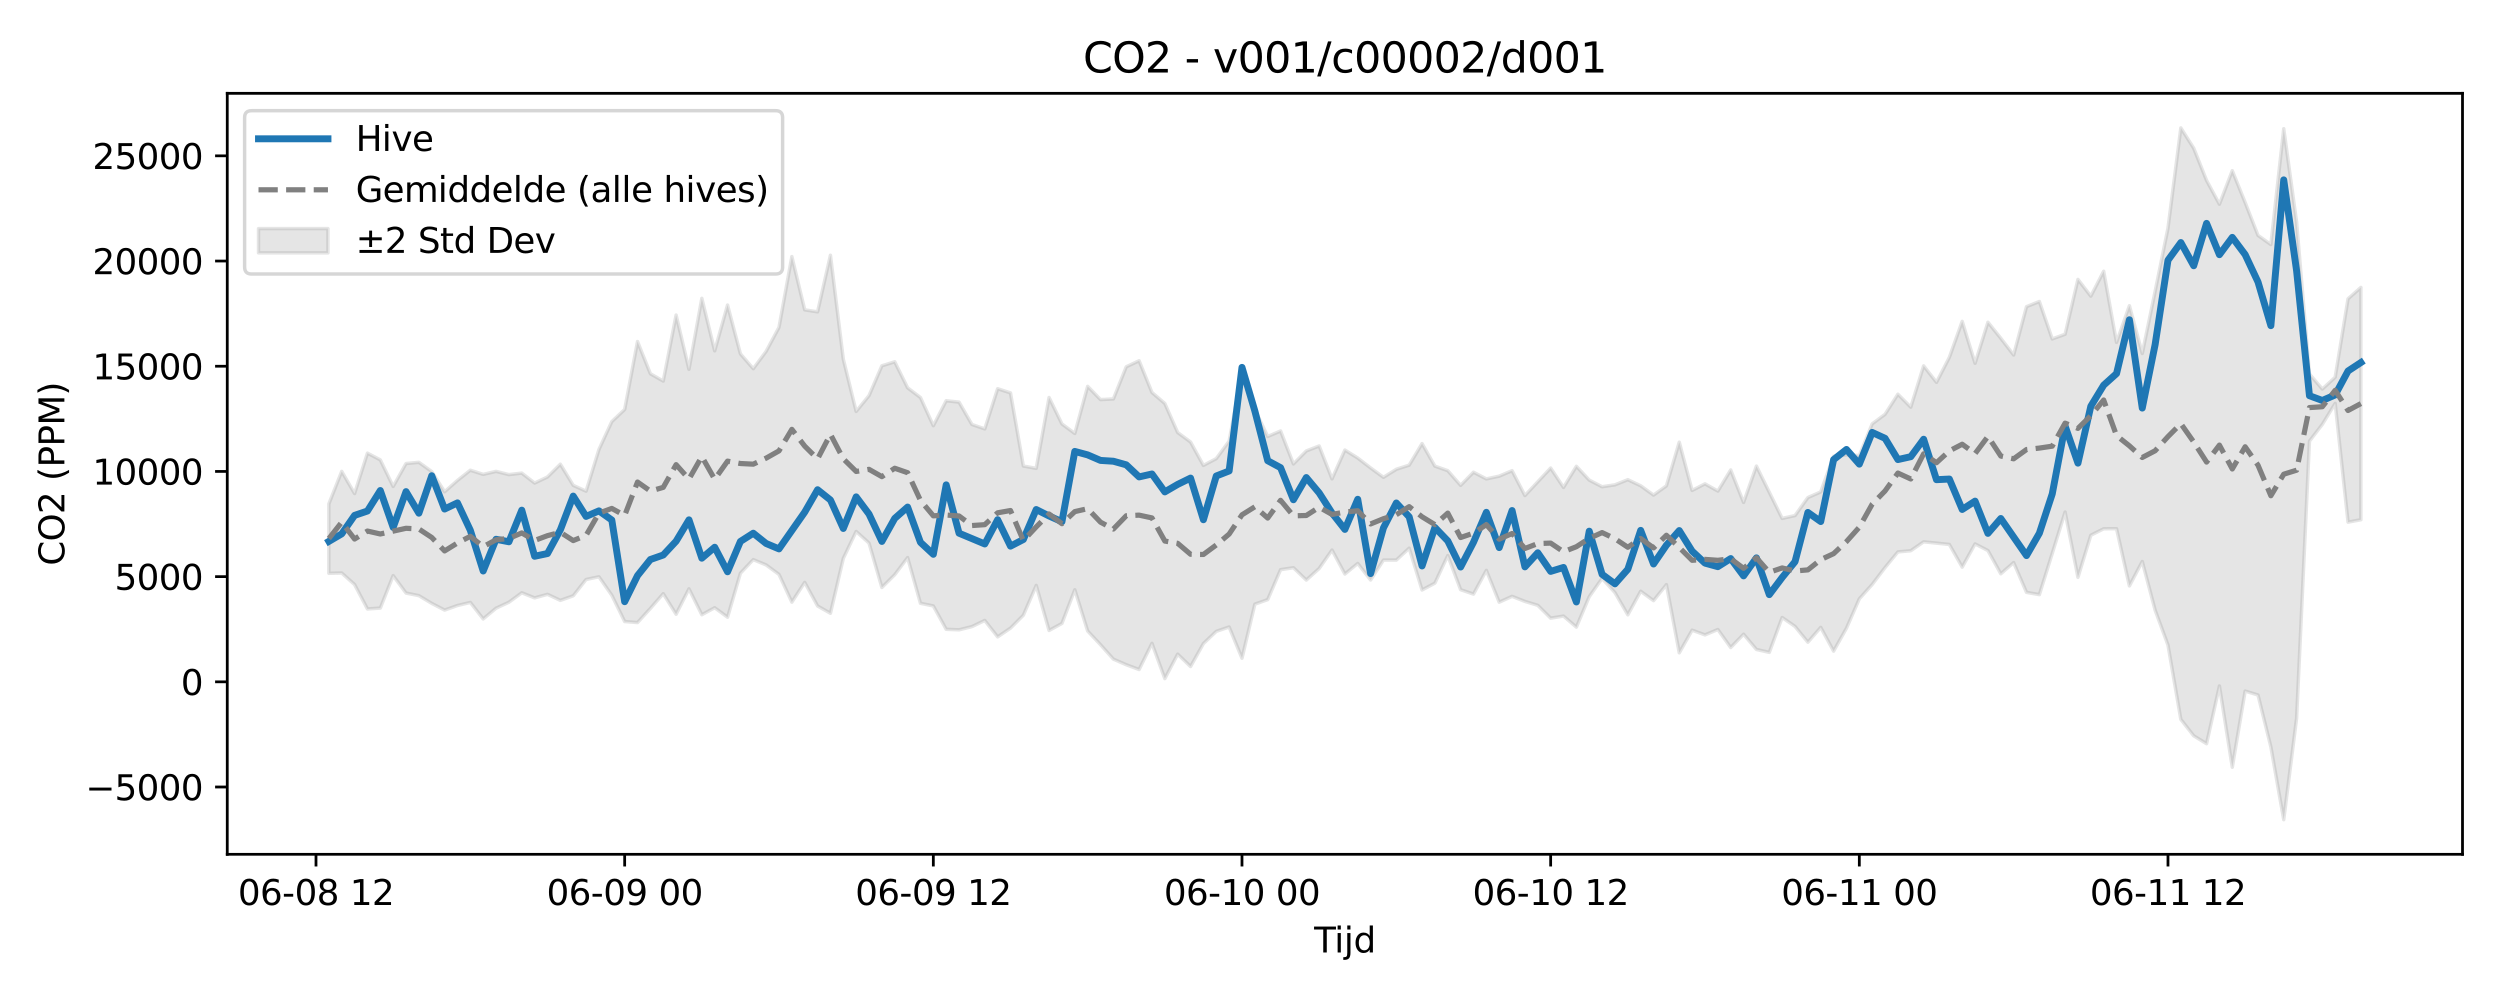 <?xml version="1.0" encoding="utf-8" standalone="no"?>
<!DOCTYPE svg PUBLIC "-//W3C//DTD SVG 1.1//EN"
  "http://www.w3.org/Graphics/SVG/1.1/DTD/svg11.dtd">
<svg xmlns:xlink="http://www.w3.org/1999/xlink" width="720pt" height="288pt" viewBox="0 0 720 288" xmlns="http://www.w3.org/2000/svg" version="1.1">
 <defs>
  <style type="text/css">*{stroke-linejoin: round; stroke-linecap: butt}</style>
 </defs>
 <g id="figure_1">
  <g id="patch_1">
   <path d="M 0 288 
L 720 288 
L 720 0 
L 0 0 
z
" style="fill: #ffffff"/>
  </g>
  <g id="axes_1">
   <g id="patch_2">
    <path d="M 65.45 246.04 
L 709.2 246.04 
L 709.2 26.88 
L 65.45 26.88 
z
" style="fill: #ffffff"/>
   </g>
   <g id="FillBetweenPolyCollection_1">
    <defs>
     <path id="me935255ede" d="M 94.711 -142.892 
L 94.711 -122.888 
L 98.415 -122.974 
L 102.119 -119.655 
L 105.823 -112.621 
L 109.527 -112.869 
L 113.231 -122.221 
L 116.935 -117.198 
L 120.639 -116.45 
L 124.343 -114.221 
L 128.047 -112.298 
L 131.751 -113.607 
L 135.455 -114.495 
L 139.159 -109.742 
L 142.863 -112.836 
L 146.567 -114.556 
L 150.271 -117.28 
L 153.975 -115.806 
L 157.679 -116.831 
L 161.383 -115.09 
L 165.087 -116.406 
L 168.791 -121.104 
L 172.495 -121.879 
L 176.199 -116.568 
L 179.903 -108.994 
L 183.607 -108.7 
L 187.311 -112.774 
L 191.015 -117.022 
L 194.719 -111.094 
L 198.423 -118.417 
L 202.126 -110.954 
L 205.83 -112.976 
L 209.534 -110.239 
L 213.238 -122.91 
L 216.942 -126.828 
L 220.646 -125.298 
L 224.35 -122.568 
L 228.054 -114.579 
L 231.758 -120.276 
L 235.462 -113.474 
L 239.166 -111.375 
L 242.87 -127.166 
L 246.574 -134.935 
L 250.278 -131.588 
L 253.982 -118.807 
L 257.686 -122.484 
L 261.39 -127.411 
L 265.094 -114.248 
L 268.798 -113.487 
L 272.502 -106.757 
L 276.206 -106.609 
L 279.91 -107.535 
L 283.614 -109.312 
L 287.318 -104.577 
L 291.022 -107.096 
L 294.726 -110.816 
L 298.43 -119.397 
L 302.134 -106.423 
L 305.838 -108.454 
L 309.542 -118.151 
L 313.246 -106.27 
L 316.95 -102.317 
L 320.654 -98.17 
L 324.358 -96.556 
L 328.061 -95.172 
L 331.765 -102.714 
L 335.469 -92.556 
L 339.173 -99.608 
L 342.877 -96.035 
L 346.581 -102.649 
L 350.285 -106.166 
L 353.989 -107.427 
L 357.693 -98.427 
L 361.397 -114 
L 365.101 -115.31 
L 368.805 -123.931 
L 372.509 -124.497 
L 376.213 -120.947 
L 379.917 -124.272 
L 383.621 -129.587 
L 387.325 -122.679 
L 391.029 -125.726 
L 394.733 -120.957 
L 398.437 -126.695 
L 402.141 -126.694 
L 405.845 -130.128 
L 409.549 -118.081 
L 413.253 -120.055 
L 416.957 -128.002 
L 420.661 -118.171 
L 424.365 -116.899 
L 428.069 -123.739 
L 431.773 -114.569 
L 435.477 -116.253 
L 439.181 -114.791 
L 442.885 -113.663 
L 446.589 -109.97 
L 450.292 -110.569 
L 453.996 -107.389 
L 457.7 -116.152 
L 461.404 -121.419 
L 465.108 -117.329 
L 468.812 -110.931 
L 472.516 -117.724 
L 476.22 -115.012 
L 479.924 -119.62 
L 483.628 -99.984 
L 487.332 -106.514 
L 491.036 -105.149 
L 494.74 -106.702 
L 498.444 -101.506 
L 502.148 -105.344 
L 505.852 -100.954 
L 509.556 -100.11 
L 513.26 -110.165 
L 516.964 -107.591 
L 520.668 -103.044 
L 524.372 -107.319 
L 528.076 -100.471 
L 531.78 -107.068 
L 535.484 -115.533 
L 539.188 -119.669 
L 542.892 -124.538 
L 546.596 -129.046 
L 550.3 -129.383 
L 554.004 -131.951 
L 557.708 -131.583 
L 561.412 -131.192 
L 565.116 -124.669 
L 568.82 -131.352 
L 572.524 -129.44 
L 576.227 -122.746 
L 579.931 -125.97 
L 583.635 -117.394 
L 587.339 -116.743 
L 591.043 -128.613 
L 594.747 -140.534 
L 598.451 -121.728 
L 602.155 -133.854 
L 605.859 -135.712 
L 609.563 -135.723 
L 613.267 -119.257 
L 616.971 -126.289 
L 620.675 -112.285 
L 624.379 -102.214 
L 628.083 -80.811 
L 631.787 -76.089 
L 635.491 -73.811 
L 639.195 -90.443 
L 642.899 -67.026 
L 646.603 -88.975 
L 650.307 -87.834 
L 654.011 -72.9 
L 657.715 -51.922 
L 661.419 -81.128 
L 665.123 -160.953 
L 668.827 -165.771 
L 672.531 -171.829 
L 676.235 -137.617 
L 679.939 -138.319 
L 679.939 -205.218 
L 679.939 -205.218 
L 676.235 -201.945 
L 672.531 -179.352 
L 668.827 -175.951 
L 665.123 -180.285 
L 661.419 -224.041 
L 657.715 -250.937 
L 654.011 -217.561 
L 650.307 -220.205 
L 646.603 -229.684 
L 642.899 -238.845 
L 639.195 -229.18 
L 635.491 -236.041 
L 631.787 -245.327 
L 628.083 -251.158 
L 624.379 -222.307 
L 620.675 -204.075 
L 616.971 -186.198 
L 613.267 -199.948 
L 609.563 -189.384 
L 605.859 -209.887 
L 602.155 -202.704 
L 598.451 -207.53 
L 594.747 -191.735 
L 591.043 -190.391 
L 587.339 -201.168 
L 583.635 -199.678 
L 579.931 -185.755 
L 576.227 -190.581 
L 572.524 -195.195 
L 568.82 -183.367 
L 565.116 -195.451 
L 561.412 -185.08 
L 557.708 -177.888 
L 554.004 -182.633 
L 550.3 -170.73 
L 546.596 -174.468 
L 542.892 -168.683 
L 539.188 -165.924 
L 535.484 -156.812 
L 531.78 -156.982 
L 528.076 -156.623 
L 524.372 -146.334 
L 520.668 -144.705 
L 516.964 -139.515 
L 513.26 -138.701 
L 509.556 -146.239 
L 505.852 -153.772 
L 502.148 -143.3 
L 498.444 -152.654 
L 494.74 -146.573 
L 491.036 -148.653 
L 487.332 -146.751 
L 483.628 -160.657 
L 479.924 -148.072 
L 476.22 -145.414 
L 472.516 -148.1 
L 468.812 -149.852 
L 465.108 -148.37 
L 461.404 -147.817 
L 457.7 -149.739 
L 453.996 -153.704 
L 450.292 -147.618 
L 446.589 -153.204 
L 442.885 -149.249 
L 439.181 -145.279 
L 435.477 -152.445 
L 431.773 -150.87 
L 428.069 -150.076 
L 424.365 -152.01 
L 420.661 -148.221 
L 416.957 -152.451 
L 413.253 -153.753 
L 409.549 -160.254 
L 405.845 -154.043 
L 402.141 -152.85 
L 398.437 -150.528 
L 394.733 -153.243 
L 391.029 -156.088 
L 387.325 -158.387 
L 383.621 -150.095 
L 379.917 -159.566 
L 376.213 -158.128 
L 372.509 -154.38 
L 368.805 -163.885 
L 365.101 -162.289 
L 361.397 -170.088 
L 357.693 -181.032 
L 353.989 -160.954 
L 350.285 -155.917 
L 346.581 -153.965 
L 342.877 -160.707 
L 339.173 -163.437 
L 335.469 -171.804 
L 331.765 -174.968 
L 328.061 -184.107 
L 324.358 -182.366 
L 320.654 -173.105 
L 316.95 -172.917 
L 313.246 -176.736 
L 309.542 -163.167 
L 305.838 -165.902 
L 302.134 -173.517 
L 298.43 -153.116 
L 294.726 -153.783 
L 291.022 -174.846 
L 287.318 -176.048 
L 283.614 -164.477 
L 279.91 -165.754 
L 276.206 -172.19 
L 272.502 -172.588 
L 268.798 -165.397 
L 265.094 -173.508 
L 261.39 -176.318 
L 257.686 -183.805 
L 253.982 -182.649 
L 250.278 -174.072 
L 246.574 -169.507 
L 242.87 -184.574 
L 239.166 -214.497 
L 235.462 -198.192 
L 231.758 -198.764 
L 228.054 -214.111 
L 224.35 -193.728 
L 220.646 -186.818 
L 216.942 -181.812 
L 213.238 -186.101 
L 209.534 -200.149 
L 205.83 -186.954 
L 202.126 -202.081 
L 198.423 -181.635 
L 194.719 -197.266 
L 191.015 -178.251 
L 187.311 -180.362 
L 183.607 -189.645 
L 179.903 -170.07 
L 176.199 -166.584 
L 172.495 -158.547 
L 168.791 -146.538 
L 165.087 -148.223 
L 161.383 -154.317 
L 157.679 -150.636 
L 153.975 -148.883 
L 150.271 -151.749 
L 146.567 -151.314 
L 142.863 -152.243 
L 139.159 -151.382 
L 135.455 -152.579 
L 131.751 -149.639 
L 128.047 -146.371 
L 124.343 -152.193 
L 120.639 -154.853 
L 116.935 -154.507 
L 113.231 -147.894 
L 109.527 -155.557 
L 105.823 -157.497 
L 102.119 -145.861 
L 98.415 -152.246 
L 94.711 -142.892 
z
" style="stroke: #808080; stroke-opacity: 0.2"/>
    </defs>
    <g clip-path="url(#pc90c0bf2a4)">
     <use xlink:href="#me935255ede" x="0" y="288" style="fill: #808080; fill-opacity: 0.2; stroke: #808080; stroke-opacity: 0.2"/>
    </g>
   </g>
   <g id="matplotlib.axis_1">
    <g id="xtick_1">
     <g id="line2d_1">
      <defs>
       <path id="m6962171595" d="M 0 0 
L 0 3.5 
" style="stroke: #000000; stroke-width: 0.8"/>
      </defs>
      <g>
       <use xlink:href="#m6962171595" x="91.007" y="246.04" style="stroke: #000000; stroke-width: 0.8"/>
      </g>
     </g>
     <g id="text_1">
      <!-- 06-08 12 -->
      <g transform="translate(68.527 260.638) scale(0.1 -0.1)">
       <defs>
        <path id="DejaVuSans-30" d="M 2034 4250 
Q 1547 4250 1301 3770 
Q 1056 3291 1056 2328 
Q 1056 1369 1301 889 
Q 1547 409 2034 409 
Q 2525 409 2770 889 
Q 3016 1369 3016 2328 
Q 3016 3291 2770 3770 
Q 2525 4250 2034 4250 
z
M 2034 4750 
Q 2819 4750 3233 4129 
Q 3647 3509 3647 2328 
Q 3647 1150 3233 529 
Q 2819 -91 2034 -91 
Q 1250 -91 836 529 
Q 422 1150 422 2328 
Q 422 3509 836 4129 
Q 1250 4750 2034 4750 
z
" transform="scale(0.016)"/>
        <path id="DejaVuSans-36" d="M 2113 2584 
Q 1688 2584 1439 2293 
Q 1191 2003 1191 1497 
Q 1191 994 1439 701 
Q 1688 409 2113 409 
Q 2538 409 2786 701 
Q 3034 994 3034 1497 
Q 3034 2003 2786 2293 
Q 2538 2584 2113 2584 
z
M 3366 4563 
L 3366 3988 
Q 3128 4100 2886 4159 
Q 2644 4219 2406 4219 
Q 1781 4219 1451 3797 
Q 1122 3375 1075 2522 
Q 1259 2794 1537 2939 
Q 1816 3084 2150 3084 
Q 2853 3084 3261 2657 
Q 3669 2231 3669 1497 
Q 3669 778 3244 343 
Q 2819 -91 2113 -91 
Q 1303 -91 875 529 
Q 447 1150 447 2328 
Q 447 3434 972 4092 
Q 1497 4750 2381 4750 
Q 2619 4750 2861 4703 
Q 3103 4656 3366 4563 
z
" transform="scale(0.016)"/>
        <path id="DejaVuSans-2d" d="M 313 2009 
L 1997 2009 
L 1997 1497 
L 313 1497 
L 313 2009 
z
" transform="scale(0.016)"/>
        <path id="DejaVuSans-38" d="M 2034 2216 
Q 1584 2216 1326 1975 
Q 1069 1734 1069 1313 
Q 1069 891 1326 650 
Q 1584 409 2034 409 
Q 2484 409 2743 651 
Q 3003 894 3003 1313 
Q 3003 1734 2745 1975 
Q 2488 2216 2034 2216 
z
M 1403 2484 
Q 997 2584 770 2862 
Q 544 3141 544 3541 
Q 544 4100 942 4425 
Q 1341 4750 2034 4750 
Q 2731 4750 3128 4425 
Q 3525 4100 3525 3541 
Q 3525 3141 3298 2862 
Q 3072 2584 2669 2484 
Q 3125 2378 3379 2068 
Q 3634 1759 3634 1313 
Q 3634 634 3220 271 
Q 2806 -91 2034 -91 
Q 1263 -91 848 271 
Q 434 634 434 1313 
Q 434 1759 690 2068 
Q 947 2378 1403 2484 
z
M 1172 3481 
Q 1172 3119 1398 2916 
Q 1625 2713 2034 2713 
Q 2441 2713 2670 2916 
Q 2900 3119 2900 3481 
Q 2900 3844 2670 4047 
Q 2441 4250 2034 4250 
Q 1625 4250 1398 4047 
Q 1172 3844 1172 3481 
z
" transform="scale(0.016)"/>
        <path id="DejaVuSans-20" transform="scale(0.016)"/>
        <path id="DejaVuSans-31" d="M 794 531 
L 1825 531 
L 1825 4091 
L 703 3866 
L 703 4441 
L 1819 4666 
L 2450 4666 
L 2450 531 
L 3481 531 
L 3481 0 
L 794 0 
L 794 531 
z
" transform="scale(0.016)"/>
        <path id="DejaVuSans-32" d="M 1228 531 
L 3431 531 
L 3431 0 
L 469 0 
L 469 531 
Q 828 903 1448 1529 
Q 2069 2156 2228 2338 
Q 2531 2678 2651 2914 
Q 2772 3150 2772 3378 
Q 2772 3750 2511 3984 
Q 2250 4219 1831 4219 
Q 1534 4219 1204 4116 
Q 875 4013 500 3803 
L 500 4441 
Q 881 4594 1212 4672 
Q 1544 4750 1819 4750 
Q 2544 4750 2975 4387 
Q 3406 4025 3406 3419 
Q 3406 3131 3298 2873 
Q 3191 2616 2906 2266 
Q 2828 2175 2409 1742 
Q 1991 1309 1228 531 
z
" transform="scale(0.016)"/>
       </defs>
       <use xlink:href="#DejaVuSans-30"/>
       <use xlink:href="#DejaVuSans-36" transform="translate(63.623 0)"/>
       <use xlink:href="#DejaVuSans-2d" transform="translate(127.246 0)"/>
       <use xlink:href="#DejaVuSans-30" transform="translate(163.33 0)"/>
       <use xlink:href="#DejaVuSans-38" transform="translate(226.953 0)"/>
       <use xlink:href="#DejaVuSans-20" transform="translate(290.576 0)"/>
       <use xlink:href="#DejaVuSans-31" transform="translate(322.363 0)"/>
       <use xlink:href="#DejaVuSans-32" transform="translate(385.986 0)"/>
      </g>
     </g>
    </g>
    <g id="xtick_2">
     <g id="line2d_2">
      <g>
       <use xlink:href="#m6962171595" x="179.903" y="246.04" style="stroke: #000000; stroke-width: 0.8"/>
      </g>
     </g>
     <g id="text_2">
      <!-- 06-09 00 -->
      <g transform="translate(157.422 260.638) scale(0.1 -0.1)">
       <defs>
        <path id="DejaVuSans-39" d="M 703 97 
L 703 672 
Q 941 559 1184 500 
Q 1428 441 1663 441 
Q 2288 441 2617 861 
Q 2947 1281 2994 2138 
Q 2813 1869 2534 1725 
Q 2256 1581 1919 1581 
Q 1219 1581 811 2004 
Q 403 2428 403 3163 
Q 403 3881 828 4315 
Q 1253 4750 1959 4750 
Q 2769 4750 3195 4129 
Q 3622 3509 3622 2328 
Q 3622 1225 3098 567 
Q 2575 -91 1691 -91 
Q 1453 -91 1209 -44 
Q 966 3 703 97 
z
M 1959 2075 
Q 2384 2075 2632 2365 
Q 2881 2656 2881 3163 
Q 2881 3666 2632 3958 
Q 2384 4250 1959 4250 
Q 1534 4250 1286 3958 
Q 1038 3666 1038 3163 
Q 1038 2656 1286 2365 
Q 1534 2075 1959 2075 
z
" transform="scale(0.016)"/>
       </defs>
       <use xlink:href="#DejaVuSans-30"/>
       <use xlink:href="#DejaVuSans-36" transform="translate(63.623 0)"/>
       <use xlink:href="#DejaVuSans-2d" transform="translate(127.246 0)"/>
       <use xlink:href="#DejaVuSans-30" transform="translate(163.33 0)"/>
       <use xlink:href="#DejaVuSans-39" transform="translate(226.953 0)"/>
       <use xlink:href="#DejaVuSans-20" transform="translate(290.576 0)"/>
       <use xlink:href="#DejaVuSans-30" transform="translate(322.363 0)"/>
       <use xlink:href="#DejaVuSans-30" transform="translate(385.986 0)"/>
      </g>
     </g>
    </g>
    <g id="xtick_3">
     <g id="line2d_3">
      <g>
       <use xlink:href="#m6962171595" x="268.798" y="246.04" style="stroke: #000000; stroke-width: 0.8"/>
      </g>
     </g>
     <g id="text_3">
      <!-- 06-09 12 -->
      <g transform="translate(246.317 260.638) scale(0.1 -0.1)">
       <use xlink:href="#DejaVuSans-30"/>
       <use xlink:href="#DejaVuSans-36" transform="translate(63.623 0)"/>
       <use xlink:href="#DejaVuSans-2d" transform="translate(127.246 0)"/>
       <use xlink:href="#DejaVuSans-30" transform="translate(163.33 0)"/>
       <use xlink:href="#DejaVuSans-39" transform="translate(226.953 0)"/>
       <use xlink:href="#DejaVuSans-20" transform="translate(290.576 0)"/>
       <use xlink:href="#DejaVuSans-31" transform="translate(322.363 0)"/>
       <use xlink:href="#DejaVuSans-32" transform="translate(385.986 0)"/>
      </g>
     </g>
    </g>
    <g id="xtick_4">
     <g id="line2d_4">
      <g>
       <use xlink:href="#m6962171595" x="357.693" y="246.04" style="stroke: #000000; stroke-width: 0.8"/>
      </g>
     </g>
     <g id="text_4">
      <!-- 06-10 00 -->
      <g transform="translate(335.213 260.638) scale(0.1 -0.1)">
       <use xlink:href="#DejaVuSans-30"/>
       <use xlink:href="#DejaVuSans-36" transform="translate(63.623 0)"/>
       <use xlink:href="#DejaVuSans-2d" transform="translate(127.246 0)"/>
       <use xlink:href="#DejaVuSans-31" transform="translate(163.33 0)"/>
       <use xlink:href="#DejaVuSans-30" transform="translate(226.953 0)"/>
       <use xlink:href="#DejaVuSans-20" transform="translate(290.576 0)"/>
       <use xlink:href="#DejaVuSans-30" transform="translate(322.363 0)"/>
       <use xlink:href="#DejaVuSans-30" transform="translate(385.986 0)"/>
      </g>
     </g>
    </g>
    <g id="xtick_5">
     <g id="line2d_5">
      <g>
       <use xlink:href="#m6962171595" x="446.589" y="246.04" style="stroke: #000000; stroke-width: 0.8"/>
      </g>
     </g>
     <g id="text_5">
      <!-- 06-10 12 -->
      <g transform="translate(424.108 260.638) scale(0.1 -0.1)">
       <use xlink:href="#DejaVuSans-30"/>
       <use xlink:href="#DejaVuSans-36" transform="translate(63.623 0)"/>
       <use xlink:href="#DejaVuSans-2d" transform="translate(127.246 0)"/>
       <use xlink:href="#DejaVuSans-31" transform="translate(163.33 0)"/>
       <use xlink:href="#DejaVuSans-30" transform="translate(226.953 0)"/>
       <use xlink:href="#DejaVuSans-20" transform="translate(290.576 0)"/>
       <use xlink:href="#DejaVuSans-31" transform="translate(322.363 0)"/>
       <use xlink:href="#DejaVuSans-32" transform="translate(385.986 0)"/>
      </g>
     </g>
    </g>
    <g id="xtick_6">
     <g id="line2d_6">
      <g>
       <use xlink:href="#m6962171595" x="535.484" y="246.04" style="stroke: #000000; stroke-width: 0.8"/>
      </g>
     </g>
     <g id="text_6">
      <!-- 06-11 00 -->
      <g transform="translate(513.003 260.638) scale(0.1 -0.1)">
       <use xlink:href="#DejaVuSans-30"/>
       <use xlink:href="#DejaVuSans-36" transform="translate(63.623 0)"/>
       <use xlink:href="#DejaVuSans-2d" transform="translate(127.246 0)"/>
       <use xlink:href="#DejaVuSans-31" transform="translate(163.33 0)"/>
       <use xlink:href="#DejaVuSans-31" transform="translate(226.953 0)"/>
       <use xlink:href="#DejaVuSans-20" transform="translate(290.576 0)"/>
       <use xlink:href="#DejaVuSans-30" transform="translate(322.363 0)"/>
       <use xlink:href="#DejaVuSans-30" transform="translate(385.986 0)"/>
      </g>
     </g>
    </g>
    <g id="xtick_7">
     <g id="line2d_7">
      <g>
       <use xlink:href="#m6962171595" x="624.379" y="246.04" style="stroke: #000000; stroke-width: 0.8"/>
      </g>
     </g>
     <g id="text_7">
      <!-- 06-11 12 -->
      <g transform="translate(601.899 260.638) scale(0.1 -0.1)">
       <use xlink:href="#DejaVuSans-30"/>
       <use xlink:href="#DejaVuSans-36" transform="translate(63.623 0)"/>
       <use xlink:href="#DejaVuSans-2d" transform="translate(127.246 0)"/>
       <use xlink:href="#DejaVuSans-31" transform="translate(163.33 0)"/>
       <use xlink:href="#DejaVuSans-31" transform="translate(226.953 0)"/>
       <use xlink:href="#DejaVuSans-20" transform="translate(290.576 0)"/>
       <use xlink:href="#DejaVuSans-31" transform="translate(322.363 0)"/>
       <use xlink:href="#DejaVuSans-32" transform="translate(385.986 0)"/>
      </g>
     </g>
    </g>
    <g id="text_8">
     <!-- Tijd -->
     <g transform="translate(378.475 274.317) scale(0.1 -0.1)">
      <defs>
       <path id="DejaVuSans-54" d="M -19 4666 
L 3928 4666 
L 3928 4134 
L 2272 4134 
L 2272 0 
L 1638 0 
L 1638 4134 
L -19 4134 
L -19 4666 
z
" transform="scale(0.016)"/>
       <path id="DejaVuSans-69" d="M 603 3500 
L 1178 3500 
L 1178 0 
L 603 0 
L 603 3500 
z
M 603 4863 
L 1178 4863 
L 1178 4134 
L 603 4134 
L 603 4863 
z
" transform="scale(0.016)"/>
       <path id="DejaVuSans-6a" d="M 603 3500 
L 1178 3500 
L 1178 -63 
Q 1178 -731 923 -1031 
Q 669 -1331 103 -1331 
L -116 -1331 
L -116 -844 
L 38 -844 
Q 366 -844 484 -692 
Q 603 -541 603 -63 
L 603 3500 
z
M 603 4863 
L 1178 4863 
L 1178 4134 
L 603 4134 
L 603 4863 
z
" transform="scale(0.016)"/>
       <path id="DejaVuSans-64" d="M 2906 2969 
L 2906 4863 
L 3481 4863 
L 3481 0 
L 2906 0 
L 2906 525 
Q 2725 213 2448 61 
Q 2172 -91 1784 -91 
Q 1150 -91 751 415 
Q 353 922 353 1747 
Q 353 2572 751 3078 
Q 1150 3584 1784 3584 
Q 2172 3584 2448 3432 
Q 2725 3281 2906 2969 
z
M 947 1747 
Q 947 1113 1208 752 
Q 1469 391 1925 391 
Q 2381 391 2643 752 
Q 2906 1113 2906 1747 
Q 2906 2381 2643 2742 
Q 2381 3103 1925 3103 
Q 1469 3103 1208 2742 
Q 947 2381 947 1747 
z
" transform="scale(0.016)"/>
      </defs>
      <use xlink:href="#DejaVuSans-54"/>
      <use xlink:href="#DejaVuSans-69" transform="translate(57.959 0)"/>
      <use xlink:href="#DejaVuSans-6a" transform="translate(85.742 0)"/>
      <use xlink:href="#DejaVuSans-64" transform="translate(113.525 0)"/>
     </g>
    </g>
   </g>
   <g id="matplotlib.axis_2">
    <g id="ytick_1">
     <g id="line2d_8">
      <defs>
       <path id="m4c9ce09af7" d="M 0 0 
L -3.5 0 
" style="stroke: #000000; stroke-width: 0.8"/>
      </defs>
      <g>
       <use xlink:href="#m4c9ce09af7" x="65.45" y="226.661" style="stroke: #000000; stroke-width: 0.8"/>
      </g>
     </g>
     <g id="text_9">
      <!-- −5000 -->
      <g transform="translate(24.62 230.461) scale(0.1 -0.1)">
       <defs>
        <path id="DejaVuSans-2212" d="M 678 2272 
L 4684 2272 
L 4684 1741 
L 678 1741 
L 678 2272 
z
" transform="scale(0.016)"/>
        <path id="DejaVuSans-35" d="M 691 4666 
L 3169 4666 
L 3169 4134 
L 1269 4134 
L 1269 2991 
Q 1406 3038 1543 3061 
Q 1681 3084 1819 3084 
Q 2600 3084 3056 2656 
Q 3513 2228 3513 1497 
Q 3513 744 3044 326 
Q 2575 -91 1722 -91 
Q 1428 -91 1123 -41 
Q 819 9 494 109 
L 494 744 
Q 775 591 1075 516 
Q 1375 441 1709 441 
Q 2250 441 2565 725 
Q 2881 1009 2881 1497 
Q 2881 1984 2565 2268 
Q 2250 2553 1709 2553 
Q 1456 2553 1204 2497 
Q 953 2441 691 2322 
L 691 4666 
z
" transform="scale(0.016)"/>
       </defs>
       <use xlink:href="#DejaVuSans-2212"/>
       <use xlink:href="#DejaVuSans-35" transform="translate(83.789 0)"/>
       <use xlink:href="#DejaVuSans-30" transform="translate(147.412 0)"/>
       <use xlink:href="#DejaVuSans-30" transform="translate(211.035 0)"/>
       <use xlink:href="#DejaVuSans-30" transform="translate(274.658 0)"/>
      </g>
     </g>
    </g>
    <g id="ytick_2">
     <g id="line2d_9">
      <g>
       <use xlink:href="#m4c9ce09af7" x="65.45" y="196.365" style="stroke: #000000; stroke-width: 0.8"/>
      </g>
     </g>
     <g id="text_10">
      <!-- 0 -->
      <g transform="translate(52.087 200.164) scale(0.1 -0.1)">
       <use xlink:href="#DejaVuSans-30"/>
      </g>
     </g>
    </g>
    <g id="ytick_3">
     <g id="line2d_10">
      <g>
       <use xlink:href="#m4c9ce09af7" x="65.45" y="166.068" style="stroke: #000000; stroke-width: 0.8"/>
      </g>
     </g>
     <g id="text_11">
      <!-- 5000 -->
      <g transform="translate(33 169.867) scale(0.1 -0.1)">
       <use xlink:href="#DejaVuSans-35"/>
       <use xlink:href="#DejaVuSans-30" transform="translate(63.623 0)"/>
       <use xlink:href="#DejaVuSans-30" transform="translate(127.246 0)"/>
       <use xlink:href="#DejaVuSans-30" transform="translate(190.869 0)"/>
      </g>
     </g>
    </g>
    <g id="ytick_4">
     <g id="line2d_11">
      <g>
       <use xlink:href="#m4c9ce09af7" x="65.45" y="135.771" style="stroke: #000000; stroke-width: 0.8"/>
      </g>
     </g>
     <g id="text_12">
      <!-- 10000 -->
      <g transform="translate(26.637 139.571) scale(0.1 -0.1)">
       <use xlink:href="#DejaVuSans-31"/>
       <use xlink:href="#DejaVuSans-30" transform="translate(63.623 0)"/>
       <use xlink:href="#DejaVuSans-30" transform="translate(127.246 0)"/>
       <use xlink:href="#DejaVuSans-30" transform="translate(190.869 0)"/>
       <use xlink:href="#DejaVuSans-30" transform="translate(254.492 0)"/>
      </g>
     </g>
    </g>
    <g id="ytick_5">
     <g id="line2d_12">
      <g>
       <use xlink:href="#m4c9ce09af7" x="65.45" y="105.475" style="stroke: #000000; stroke-width: 0.8"/>
      </g>
     </g>
     <g id="text_13">
      <!-- 15000 -->
      <g transform="translate(26.637 109.274) scale(0.1 -0.1)">
       <use xlink:href="#DejaVuSans-31"/>
       <use xlink:href="#DejaVuSans-35" transform="translate(63.623 0)"/>
       <use xlink:href="#DejaVuSans-30" transform="translate(127.246 0)"/>
       <use xlink:href="#DejaVuSans-30" transform="translate(190.869 0)"/>
       <use xlink:href="#DejaVuSans-30" transform="translate(254.492 0)"/>
      </g>
     </g>
    </g>
    <g id="ytick_6">
     <g id="line2d_13">
      <g>
       <use xlink:href="#m4c9ce09af7" x="65.45" y="75.178" style="stroke: #000000; stroke-width: 0.8"/>
      </g>
     </g>
     <g id="text_14">
      <!-- 20000 -->
      <g transform="translate(26.637 78.977) scale(0.1 -0.1)">
       <use xlink:href="#DejaVuSans-32"/>
       <use xlink:href="#DejaVuSans-30" transform="translate(63.623 0)"/>
       <use xlink:href="#DejaVuSans-30" transform="translate(127.246 0)"/>
       <use xlink:href="#DejaVuSans-30" transform="translate(190.869 0)"/>
       <use xlink:href="#DejaVuSans-30" transform="translate(254.492 0)"/>
      </g>
     </g>
    </g>
    <g id="ytick_7">
     <g id="line2d_14">
      <g>
       <use xlink:href="#m4c9ce09af7" x="65.45" y="44.881" style="stroke: #000000; stroke-width: 0.8"/>
      </g>
     </g>
     <g id="text_15">
      <!-- 25000 -->
      <g transform="translate(26.637 48.681) scale(0.1 -0.1)">
       <use xlink:href="#DejaVuSans-32"/>
       <use xlink:href="#DejaVuSans-35" transform="translate(63.623 0)"/>
       <use xlink:href="#DejaVuSans-30" transform="translate(127.246 0)"/>
       <use xlink:href="#DejaVuSans-30" transform="translate(190.869 0)"/>
       <use xlink:href="#DejaVuSans-30" transform="translate(254.492 0)"/>
      </g>
     </g>
    </g>
    <g id="text_16">
     <!-- CO2 (PPM) -->
     <g transform="translate(18.541 162.903) rotate(-90) scale(0.1 -0.1)">
      <defs>
       <path id="DejaVuSans-43" d="M 4122 4306 
L 4122 3641 
Q 3803 3938 3442 4084 
Q 3081 4231 2675 4231 
Q 1875 4231 1450 3742 
Q 1025 3253 1025 2328 
Q 1025 1406 1450 917 
Q 1875 428 2675 428 
Q 3081 428 3442 575 
Q 3803 722 4122 1019 
L 4122 359 
Q 3791 134 3420 21 
Q 3050 -91 2638 -91 
Q 1578 -91 968 557 
Q 359 1206 359 2328 
Q 359 3453 968 4101 
Q 1578 4750 2638 4750 
Q 3056 4750 3426 4639 
Q 3797 4528 4122 4306 
z
" transform="scale(0.016)"/>
       <path id="DejaVuSans-4f" d="M 2522 4238 
Q 1834 4238 1429 3725 
Q 1025 3213 1025 2328 
Q 1025 1447 1429 934 
Q 1834 422 2522 422 
Q 3209 422 3611 934 
Q 4013 1447 4013 2328 
Q 4013 3213 3611 3725 
Q 3209 4238 2522 4238 
z
M 2522 4750 
Q 3503 4750 4090 4092 
Q 4678 3434 4678 2328 
Q 4678 1225 4090 567 
Q 3503 -91 2522 -91 
Q 1538 -91 948 565 
Q 359 1222 359 2328 
Q 359 3434 948 4092 
Q 1538 4750 2522 4750 
z
" transform="scale(0.016)"/>
       <path id="DejaVuSans-28" d="M 1984 4856 
Q 1566 4138 1362 3434 
Q 1159 2731 1159 2009 
Q 1159 1288 1364 580 
Q 1569 -128 1984 -844 
L 1484 -844 
Q 1016 -109 783 600 
Q 550 1309 550 2009 
Q 550 2706 781 3412 
Q 1013 4119 1484 4856 
L 1984 4856 
z
" transform="scale(0.016)"/>
       <path id="DejaVuSans-50" d="M 1259 4147 
L 1259 2394 
L 2053 2394 
Q 2494 2394 2734 2622 
Q 2975 2850 2975 3272 
Q 2975 3691 2734 3919 
Q 2494 4147 2053 4147 
L 1259 4147 
z
M 628 4666 
L 2053 4666 
Q 2838 4666 3239 4311 
Q 3641 3956 3641 3272 
Q 3641 2581 3239 2228 
Q 2838 1875 2053 1875 
L 1259 1875 
L 1259 0 
L 628 0 
L 628 4666 
z
" transform="scale(0.016)"/>
       <path id="DejaVuSans-4d" d="M 628 4666 
L 1569 4666 
L 2759 1491 
L 3956 4666 
L 4897 4666 
L 4897 0 
L 4281 0 
L 4281 4097 
L 3078 897 
L 2444 897 
L 1241 4097 
L 1241 0 
L 628 0 
L 628 4666 
z
" transform="scale(0.016)"/>
       <path id="DejaVuSans-29" d="M 513 4856 
L 1013 4856 
Q 1481 4119 1714 3412 
Q 1947 2706 1947 2009 
Q 1947 1309 1714 600 
Q 1481 -109 1013 -844 
L 513 -844 
Q 928 -128 1133 580 
Q 1338 1288 1338 2009 
Q 1338 2731 1133 3434 
Q 928 4138 513 4856 
z
" transform="scale(0.016)"/>
      </defs>
      <use xlink:href="#DejaVuSans-43"/>
      <use xlink:href="#DejaVuSans-4f" transform="translate(69.824 0)"/>
      <use xlink:href="#DejaVuSans-32" transform="translate(148.535 0)"/>
      <use xlink:href="#DejaVuSans-20" transform="translate(212.158 0)"/>
      <use xlink:href="#DejaVuSans-28" transform="translate(243.945 0)"/>
      <use xlink:href="#DejaVuSans-50" transform="translate(282.959 0)"/>
      <use xlink:href="#DejaVuSans-50" transform="translate(343.262 0)"/>
      <use xlink:href="#DejaVuSans-4d" transform="translate(403.564 0)"/>
      <use xlink:href="#DejaVuSans-29" transform="translate(489.844 0)"/>
     </g>
    </g>
   </g>
   <g id="line2d_15">
    <path d="M 94.711 155.919 
L 98.415 153.749 
L 102.119 148.431 
L 105.823 147.173 
L 109.527 141.273 
L 113.231 151.881 
L 116.935 141.59 
L 120.639 147.797 
L 124.343 137.018 
L 128.047 146.601 
L 131.751 144.832 
L 135.455 152.723 
L 139.159 164.447 
L 142.863 155.313 
L 146.567 156.032 
L 150.271 146.933 
L 153.975 160.205 
L 157.679 159.419 
L 161.383 152.588 
L 165.087 142.877 
L 168.791 148.726 
L 172.495 147.133 
L 176.199 149.77 
L 179.903 173.283 
L 183.607 165.773 
L 187.311 161.14 
L 191.015 159.843 
L 194.719 155.868 
L 198.423 149.716 
L 202.126 160.756 
L 205.83 157.607 
L 209.534 164.668 
L 213.238 155.935 
L 216.942 153.566 
L 220.646 156.527 
L 224.35 158.082 
L 231.758 147.492 
L 235.462 141.043 
L 239.166 143.994 
L 242.87 152.196 
L 246.574 143.1 
L 250.278 148.054 
L 253.982 155.931 
L 257.686 149.298 
L 261.39 146.038 
L 265.094 156.2 
L 268.798 159.639 
L 272.502 139.643 
L 276.206 153.564 
L 283.614 156.662 
L 287.318 149.676 
L 291.022 157.292 
L 294.726 155.373 
L 298.43 146.745 
L 302.134 148.603 
L 305.838 150.249 
L 309.542 130.007 
L 313.246 131.005 
L 316.95 132.6 
L 320.654 132.833 
L 324.358 133.869 
L 328.061 137.349 
L 331.765 136.507 
L 335.469 141.665 
L 339.173 139.51 
L 342.877 137.69 
L 346.581 149.68 
L 350.285 137.088 
L 353.989 135.636 
L 357.693 105.81 
L 361.397 118.371 
L 365.101 132.687 
L 368.805 134.691 
L 372.509 143.925 
L 376.213 137.538 
L 379.917 141.952 
L 383.621 147.741 
L 387.325 152.465 
L 391.029 143.797 
L 394.733 165.185 
L 398.437 152.025 
L 402.141 144.86 
L 405.845 148.844 
L 409.549 162.99 
L 413.253 151.913 
L 416.957 155.773 
L 420.661 163.302 
L 424.365 156.173 
L 428.069 147.551 
L 431.773 157.706 
L 435.477 147.039 
L 439.181 163.254 
L 442.885 159.2 
L 446.589 164.557 
L 450.292 163.426 
L 453.996 173.361 
L 457.7 152.982 
L 461.404 165.408 
L 465.108 168.146 
L 468.812 163.956 
L 472.516 152.75 
L 476.22 162.429 
L 479.924 157.015 
L 483.628 152.807 
L 487.332 158.736 
L 491.036 162.178 
L 494.74 163.198 
L 498.444 160.867 
L 502.148 165.85 
L 505.852 160.671 
L 509.556 171.253 
L 513.26 166.319 
L 516.964 161.768 
L 520.668 147.587 
L 524.372 150.203 
L 528.076 132.382 
L 531.78 129.445 
L 535.484 133.669 
L 539.188 124.537 
L 542.892 126.238 
L 546.596 132.356 
L 550.3 131.527 
L 554.004 126.505 
L 557.708 138.149 
L 561.412 137.965 
L 565.116 146.723 
L 568.82 144.329 
L 572.524 153.608 
L 576.227 149.329 
L 583.635 160.006 
L 587.339 153.572 
L 591.043 142.249 
L 594.747 122.711 
L 598.451 133.381 
L 602.155 117 
L 605.859 110.925 
L 609.563 107.587 
L 613.267 92.096 
L 616.971 117.521 
L 620.675 99.25 
L 624.379 74.942 
L 628.083 69.856 
L 631.787 76.535 
L 635.491 64.335 
L 639.195 73.348 
L 642.899 68.367 
L 646.603 73.321 
L 650.307 81.217 
L 654.011 93.79 
L 657.715 51.809 
L 661.419 77.965 
L 665.123 113.964 
L 668.827 115.339 
L 672.531 113.74 
L 676.235 106.847 
L 679.939 104.405 
L 679.939 104.405 
" clip-path="url(#pc90c0bf2a4)" style="fill: none; stroke: #1f77b4; stroke-width: 2; stroke-linecap: square"/>
   </g>
   <g id="line2d_16">
    <path d="M 94.711 155.11 
L 98.415 150.39 
L 102.119 155.242 
L 105.823 152.941 
L 109.527 153.787 
L 116.935 152.148 
L 120.639 152.349 
L 124.343 154.793 
L 128.047 158.666 
L 131.751 156.377 
L 135.455 154.463 
L 139.159 157.438 
L 142.863 155.46 
L 146.567 155.065 
L 150.271 153.485 
L 153.975 155.655 
L 157.679 154.267 
L 161.383 153.297 
L 165.087 155.685 
L 168.791 154.179 
L 172.495 147.787 
L 176.199 146.424 
L 179.903 148.468 
L 183.607 138.827 
L 187.311 141.432 
L 191.015 140.363 
L 194.719 133.82 
L 198.423 137.974 
L 202.126 131.482 
L 205.83 138.035 
L 209.534 132.806 
L 213.238 133.494 
L 216.942 133.68 
L 220.646 131.942 
L 224.35 129.852 
L 228.054 123.655 
L 231.758 128.48 
L 235.462 132.167 
L 239.166 125.064 
L 242.87 132.13 
L 246.574 135.779 
L 250.278 135.17 
L 253.982 137.272 
L 257.686 134.855 
L 261.39 136.136 
L 265.094 144.122 
L 268.798 148.558 
L 272.502 148.327 
L 276.206 148.6 
L 279.91 151.356 
L 283.614 151.106 
L 287.318 147.688 
L 291.022 147.029 
L 294.726 155.7 
L 298.43 151.743 
L 302.134 148.03 
L 305.838 150.822 
L 309.542 147.341 
L 313.246 146.497 
L 316.95 150.383 
L 320.654 152.363 
L 324.358 148.539 
L 328.061 148.361 
L 331.765 149.159 
L 335.469 155.82 
L 339.173 156.478 
L 342.877 159.629 
L 346.581 159.693 
L 350.285 156.958 
L 353.989 153.81 
L 357.693 148.27 
L 361.397 145.956 
L 365.101 149.201 
L 368.805 144.092 
L 372.509 148.562 
L 376.213 148.462 
L 379.917 146.081 
L 383.621 148.159 
L 387.325 147.467 
L 391.029 147.093 
L 394.733 150.9 
L 398.437 149.388 
L 402.141 148.228 
L 405.845 145.915 
L 409.549 148.832 
L 413.253 151.096 
L 416.957 147.774 
L 420.661 154.804 
L 424.365 153.546 
L 428.069 151.093 
L 431.773 155.28 
L 435.477 153.651 
L 439.181 157.965 
L 442.885 156.544 
L 446.589 156.413 
L 450.292 158.907 
L 453.996 157.454 
L 457.7 155.054 
L 461.404 153.382 
L 465.108 155.15 
L 468.812 157.609 
L 472.516 155.088 
L 476.22 157.787 
L 479.924 154.154 
L 483.628 157.679 
L 487.332 161.367 
L 491.036 161.099 
L 494.74 161.363 
L 498.444 160.92 
L 502.148 163.678 
L 505.852 160.637 
L 509.556 164.826 
L 513.26 163.567 
L 516.964 164.447 
L 520.668 164.125 
L 524.372 161.174 
L 528.076 159.453 
L 531.78 155.975 
L 535.484 151.827 
L 539.188 145.203 
L 542.892 141.39 
L 546.596 136.243 
L 550.3 137.944 
L 554.004 130.708 
L 557.708 133.264 
L 561.412 129.864 
L 565.116 127.94 
L 568.82 130.641 
L 572.524 125.683 
L 576.227 131.337 
L 579.931 132.138 
L 583.635 129.464 
L 587.339 129.045 
L 591.043 128.498 
L 594.747 121.866 
L 598.451 123.371 
L 602.155 119.721 
L 605.859 115.201 
L 609.563 125.446 
L 613.267 128.398 
L 616.971 131.756 
L 620.675 129.82 
L 624.379 125.739 
L 628.083 122.015 
L 631.787 127.292 
L 635.491 133.074 
L 639.195 128.188 
L 642.899 135.064 
L 646.603 128.671 
L 650.307 133.981 
L 654.011 142.769 
L 657.715 136.57 
L 661.419 135.416 
L 665.123 117.381 
L 668.827 117.139 
L 672.531 112.41 
L 676.235 118.219 
L 679.939 116.232 
L 679.939 116.232 
" clip-path="url(#pc90c0bf2a4)" style="fill: none; stroke-dasharray: 5.55,2.4; stroke-dashoffset: 0; stroke: #808080; stroke-width: 1.5"/>
   </g>
   <g id="patch_3">
    <path d="M 65.45 246.04 
L 65.45 26.88 
" style="fill: none; stroke: #000000; stroke-width: 0.8; stroke-linejoin: miter; stroke-linecap: square"/>
   </g>
   <g id="patch_4">
    <path d="M 709.2 246.04 
L 709.2 26.88 
" style="fill: none; stroke: #000000; stroke-width: 0.8; stroke-linejoin: miter; stroke-linecap: square"/>
   </g>
   <g id="patch_5">
    <path d="M 65.45 246.04 
L 709.2 246.04 
" style="fill: none; stroke: #000000; stroke-width: 0.8; stroke-linejoin: miter; stroke-linecap: square"/>
   </g>
   <g id="patch_6">
    <path d="M 65.45 26.88 
L 709.2 26.88 
" style="fill: none; stroke: #000000; stroke-width: 0.8; stroke-linejoin: miter; stroke-linecap: square"/>
   </g>
   <g id="text_17">
    <!-- CO2 - v001/c00002/d001 -->
    <g transform="translate(311.922 20.88) scale(0.12 -0.12)">
     <defs>
      <path id="DejaVuSans-76" d="M 191 3500 
L 800 3500 
L 1894 563 
L 2988 3500 
L 3597 3500 
L 2284 0 
L 1503 0 
L 191 3500 
z
" transform="scale(0.016)"/>
      <path id="DejaVuSans-2f" d="M 1625 4666 
L 2156 4666 
L 531 -594 
L 0 -594 
L 1625 4666 
z
" transform="scale(0.016)"/>
      <path id="DejaVuSans-63" d="M 3122 3366 
L 3122 2828 
Q 2878 2963 2633 3030 
Q 2388 3097 2138 3097 
Q 1578 3097 1268 2742 
Q 959 2388 959 1747 
Q 959 1106 1268 751 
Q 1578 397 2138 397 
Q 2388 397 2633 464 
Q 2878 531 3122 666 
L 3122 134 
Q 2881 22 2623 -34 
Q 2366 -91 2075 -91 
Q 1284 -91 818 406 
Q 353 903 353 1747 
Q 353 2603 823 3093 
Q 1294 3584 2113 3584 
Q 2378 3584 2631 3529 
Q 2884 3475 3122 3366 
z
" transform="scale(0.016)"/>
     </defs>
     <use xlink:href="#DejaVuSans-43"/>
     <use xlink:href="#DejaVuSans-4f" transform="translate(69.824 0)"/>
     <use xlink:href="#DejaVuSans-32" transform="translate(148.535 0)"/>
     <use xlink:href="#DejaVuSans-20" transform="translate(212.158 0)"/>
     <use xlink:href="#DejaVuSans-2d" transform="translate(243.945 0)"/>
     <use xlink:href="#DejaVuSans-20" transform="translate(280.029 0)"/>
     <use xlink:href="#DejaVuSans-76" transform="translate(311.816 0)"/>
     <use xlink:href="#DejaVuSans-30" transform="translate(370.996 0)"/>
     <use xlink:href="#DejaVuSans-30" transform="translate(434.619 0)"/>
     <use xlink:href="#DejaVuSans-31" transform="translate(498.242 0)"/>
     <use xlink:href="#DejaVuSans-2f" transform="translate(561.865 0)"/>
     <use xlink:href="#DejaVuSans-63" transform="translate(595.557 0)"/>
     <use xlink:href="#DejaVuSans-30" transform="translate(650.537 0)"/>
     <use xlink:href="#DejaVuSans-30" transform="translate(714.16 0)"/>
     <use xlink:href="#DejaVuSans-30" transform="translate(777.783 0)"/>
     <use xlink:href="#DejaVuSans-30" transform="translate(841.406 0)"/>
     <use xlink:href="#DejaVuSans-32" transform="translate(905.029 0)"/>
     <use xlink:href="#DejaVuSans-2f" transform="translate(968.652 0)"/>
     <use xlink:href="#DejaVuSans-64" transform="translate(1002.344 0)"/>
     <use xlink:href="#DejaVuSans-30" transform="translate(1065.82 0)"/>
     <use xlink:href="#DejaVuSans-30" transform="translate(1129.443 0)"/>
     <use xlink:href="#DejaVuSans-31" transform="translate(1193.066 0)"/>
    </g>
   </g>
   <g id="legend_1">
    <g id="patch_7">
     <path d="M 72.45 78.914 
L 223.394 78.914 
Q 225.394 78.914 225.394 76.914 
L 225.394 33.88 
Q 225.394 31.88 223.394 31.88 
L 72.45 31.88 
Q 70.45 31.88 70.45 33.88 
L 70.45 76.914 
Q 70.45 78.914 72.45 78.914 
z
" style="fill: #ffffff; opacity: 0.8; stroke: #cccccc; stroke-linejoin: miter"/>
    </g>
    <g id="line2d_17">
     <path d="M 74.45 39.978 
L 84.45 39.978 
L 94.45 39.978 
" style="fill: none; stroke: #1f77b4; stroke-width: 2; stroke-linecap: square"/>
    </g>
    <g id="text_18">
     <!-- Hive -->
     <g transform="translate(102.45 43.478) scale(0.1 -0.1)">
      <defs>
       <path id="DejaVuSans-48" d="M 628 4666 
L 1259 4666 
L 1259 2753 
L 3553 2753 
L 3553 4666 
L 4184 4666 
L 4184 0 
L 3553 0 
L 3553 2222 
L 1259 2222 
L 1259 0 
L 628 0 
L 628 4666 
z
" transform="scale(0.016)"/>
       <path id="DejaVuSans-65" d="M 3597 1894 
L 3597 1613 
L 953 1613 
Q 991 1019 1311 708 
Q 1631 397 2203 397 
Q 2534 397 2845 478 
Q 3156 559 3463 722 
L 3463 178 
Q 3153 47 2828 -22 
Q 2503 -91 2169 -91 
Q 1331 -91 842 396 
Q 353 884 353 1716 
Q 353 2575 817 3079 
Q 1281 3584 2069 3584 
Q 2775 3584 3186 3129 
Q 3597 2675 3597 1894 
z
M 3022 2063 
Q 3016 2534 2758 2815 
Q 2500 3097 2075 3097 
Q 1594 3097 1305 2825 
Q 1016 2553 972 2059 
L 3022 2063 
z
" transform="scale(0.016)"/>
      </defs>
      <use xlink:href="#DejaVuSans-48"/>
      <use xlink:href="#DejaVuSans-69" transform="translate(75.195 0)"/>
      <use xlink:href="#DejaVuSans-76" transform="translate(102.979 0)"/>
      <use xlink:href="#DejaVuSans-65" transform="translate(162.158 0)"/>
     </g>
    </g>
    <g id="line2d_18">
     <path d="M 74.45 54.657 
L 84.45 54.657 
L 94.45 54.657 
" style="fill: none; stroke-dasharray: 5.55,2.4; stroke-dashoffset: 0; stroke: #808080; stroke-width: 1.5"/>
    </g>
    <g id="text_19">
     <!-- Gemiddelde (alle hives) -->
     <g transform="translate(102.45 58.157) scale(0.1 -0.1)">
      <defs>
       <path id="DejaVuSans-47" d="M 3809 666 
L 3809 1919 
L 2778 1919 
L 2778 2438 
L 4434 2438 
L 4434 434 
Q 4069 175 3628 42 
Q 3188 -91 2688 -91 
Q 1594 -91 976 548 
Q 359 1188 359 2328 
Q 359 3472 976 4111 
Q 1594 4750 2688 4750 
Q 3144 4750 3555 4637 
Q 3966 4525 4313 4306 
L 4313 3634 
Q 3963 3931 3569 4081 
Q 3175 4231 2741 4231 
Q 1884 4231 1454 3753 
Q 1025 3275 1025 2328 
Q 1025 1384 1454 906 
Q 1884 428 2741 428 
Q 3075 428 3337 486 
Q 3600 544 3809 666 
z
" transform="scale(0.016)"/>
       <path id="DejaVuSans-6d" d="M 3328 2828 
Q 3544 3216 3844 3400 
Q 4144 3584 4550 3584 
Q 5097 3584 5394 3201 
Q 5691 2819 5691 2113 
L 5691 0 
L 5113 0 
L 5113 2094 
Q 5113 2597 4934 2840 
Q 4756 3084 4391 3084 
Q 3944 3084 3684 2787 
Q 3425 2491 3425 1978 
L 3425 0 
L 2847 0 
L 2847 2094 
Q 2847 2600 2669 2842 
Q 2491 3084 2119 3084 
Q 1678 3084 1418 2786 
Q 1159 2488 1159 1978 
L 1159 0 
L 581 0 
L 581 3500 
L 1159 3500 
L 1159 2956 
Q 1356 3278 1631 3431 
Q 1906 3584 2284 3584 
Q 2666 3584 2933 3390 
Q 3200 3197 3328 2828 
z
" transform="scale(0.016)"/>
       <path id="DejaVuSans-6c" d="M 603 4863 
L 1178 4863 
L 1178 0 
L 603 0 
L 603 4863 
z
" transform="scale(0.016)"/>
       <path id="DejaVuSans-61" d="M 2194 1759 
Q 1497 1759 1228 1600 
Q 959 1441 959 1056 
Q 959 750 1161 570 
Q 1363 391 1709 391 
Q 2188 391 2477 730 
Q 2766 1069 2766 1631 
L 2766 1759 
L 2194 1759 
z
M 3341 1997 
L 3341 0 
L 2766 0 
L 2766 531 
Q 2569 213 2275 61 
Q 1981 -91 1556 -91 
Q 1019 -91 701 211 
Q 384 513 384 1019 
Q 384 1609 779 1909 
Q 1175 2209 1959 2209 
L 2766 2209 
L 2766 2266 
Q 2766 2663 2505 2880 
Q 2244 3097 1772 3097 
Q 1472 3097 1187 3025 
Q 903 2953 641 2809 
L 641 3341 
Q 956 3463 1253 3523 
Q 1550 3584 1831 3584 
Q 2591 3584 2966 3190 
Q 3341 2797 3341 1997 
z
" transform="scale(0.016)"/>
       <path id="DejaVuSans-68" d="M 3513 2113 
L 3513 0 
L 2938 0 
L 2938 2094 
Q 2938 2591 2744 2837 
Q 2550 3084 2163 3084 
Q 1697 3084 1428 2787 
Q 1159 2491 1159 1978 
L 1159 0 
L 581 0 
L 581 4863 
L 1159 4863 
L 1159 2956 
Q 1366 3272 1645 3428 
Q 1925 3584 2291 3584 
Q 2894 3584 3203 3211 
Q 3513 2838 3513 2113 
z
" transform="scale(0.016)"/>
       <path id="DejaVuSans-73" d="M 2834 3397 
L 2834 2853 
Q 2591 2978 2328 3040 
Q 2066 3103 1784 3103 
Q 1356 3103 1142 2972 
Q 928 2841 928 2578 
Q 928 2378 1081 2264 
Q 1234 2150 1697 2047 
L 1894 2003 
Q 2506 1872 2764 1633 
Q 3022 1394 3022 966 
Q 3022 478 2636 193 
Q 2250 -91 1575 -91 
Q 1294 -91 989 -36 
Q 684 19 347 128 
L 347 722 
Q 666 556 975 473 
Q 1284 391 1588 391 
Q 1994 391 2212 530 
Q 2431 669 2431 922 
Q 2431 1156 2273 1281 
Q 2116 1406 1581 1522 
L 1381 1569 
Q 847 1681 609 1914 
Q 372 2147 372 2553 
Q 372 3047 722 3315 
Q 1072 3584 1716 3584 
Q 2034 3584 2315 3537 
Q 2597 3491 2834 3397 
z
" transform="scale(0.016)"/>
      </defs>
      <use xlink:href="#DejaVuSans-47"/>
      <use xlink:href="#DejaVuSans-65" transform="translate(77.49 0)"/>
      <use xlink:href="#DejaVuSans-6d" transform="translate(139.014 0)"/>
      <use xlink:href="#DejaVuSans-69" transform="translate(236.426 0)"/>
      <use xlink:href="#DejaVuSans-64" transform="translate(264.209 0)"/>
      <use xlink:href="#DejaVuSans-64" transform="translate(327.686 0)"/>
      <use xlink:href="#DejaVuSans-65" transform="translate(391.162 0)"/>
      <use xlink:href="#DejaVuSans-6c" transform="translate(452.686 0)"/>
      <use xlink:href="#DejaVuSans-64" transform="translate(480.469 0)"/>
      <use xlink:href="#DejaVuSans-65" transform="translate(543.945 0)"/>
      <use xlink:href="#DejaVuSans-20" transform="translate(605.469 0)"/>
      <use xlink:href="#DejaVuSans-28" transform="translate(637.256 0)"/>
      <use xlink:href="#DejaVuSans-61" transform="translate(676.27 0)"/>
      <use xlink:href="#DejaVuSans-6c" transform="translate(737.549 0)"/>
      <use xlink:href="#DejaVuSans-6c" transform="translate(765.332 0)"/>
      <use xlink:href="#DejaVuSans-65" transform="translate(793.115 0)"/>
      <use xlink:href="#DejaVuSans-20" transform="translate(854.639 0)"/>
      <use xlink:href="#DejaVuSans-68" transform="translate(886.426 0)"/>
      <use xlink:href="#DejaVuSans-69" transform="translate(949.805 0)"/>
      <use xlink:href="#DejaVuSans-76" transform="translate(977.588 0)"/>
      <use xlink:href="#DejaVuSans-65" transform="translate(1036.768 0)"/>
      <use xlink:href="#DejaVuSans-73" transform="translate(1098.291 0)"/>
      <use xlink:href="#DejaVuSans-29" transform="translate(1150.391 0)"/>
     </g>
    </g>
    <g id="patch_8">
     <path d="M 74.45 72.835 
L 94.45 72.835 
L 94.45 65.835 
L 74.45 65.835 
z
" style="fill: #808080; fill-opacity: 0.2; stroke: #808080; stroke-opacity: 0.2; stroke-linejoin: miter"/>
    </g>
    <g id="text_20">
     <!-- ±2 Std Dev -->
     <g transform="translate(102.45 72.835) scale(0.1 -0.1)">
      <defs>
       <path id="DejaVuSans-b1" d="M 2944 4013 
L 2944 2803 
L 4684 2803 
L 4684 2272 
L 2944 2272 
L 2944 1063 
L 2419 1063 
L 2419 2272 
L 678 2272 
L 678 2803 
L 2419 2803 
L 2419 4013 
L 2944 4013 
z
M 678 531 
L 4684 531 
L 4684 0 
L 678 0 
L 678 531 
z
" transform="scale(0.016)"/>
       <path id="DejaVuSans-53" d="M 3425 4513 
L 3425 3897 
Q 3066 4069 2747 4153 
Q 2428 4238 2131 4238 
Q 1616 4238 1336 4038 
Q 1056 3838 1056 3469 
Q 1056 3159 1242 3001 
Q 1428 2844 1947 2747 
L 2328 2669 
Q 3034 2534 3370 2195 
Q 3706 1856 3706 1288 
Q 3706 609 3251 259 
Q 2797 -91 1919 -91 
Q 1588 -91 1214 -16 
Q 841 59 441 206 
L 441 856 
Q 825 641 1194 531 
Q 1563 422 1919 422 
Q 2459 422 2753 634 
Q 3047 847 3047 1241 
Q 3047 1584 2836 1778 
Q 2625 1972 2144 2069 
L 1759 2144 
Q 1053 2284 737 2584 
Q 422 2884 422 3419 
Q 422 4038 858 4394 
Q 1294 4750 2059 4750 
Q 2388 4750 2728 4690 
Q 3069 4631 3425 4513 
z
" transform="scale(0.016)"/>
       <path id="DejaVuSans-74" d="M 1172 4494 
L 1172 3500 
L 2356 3500 
L 2356 3053 
L 1172 3053 
L 1172 1153 
Q 1172 725 1289 603 
Q 1406 481 1766 481 
L 2356 481 
L 2356 0 
L 1766 0 
Q 1100 0 847 248 
Q 594 497 594 1153 
L 594 3053 
L 172 3053 
L 172 3500 
L 594 3500 
L 594 4494 
L 1172 4494 
z
" transform="scale(0.016)"/>
       <path id="DejaVuSans-44" d="M 1259 4147 
L 1259 519 
L 2022 519 
Q 2988 519 3436 956 
Q 3884 1394 3884 2338 
Q 3884 3275 3436 3711 
Q 2988 4147 2022 4147 
L 1259 4147 
z
M 628 4666 
L 1925 4666 
Q 3281 4666 3915 4102 
Q 4550 3538 4550 2338 
Q 4550 1131 3912 565 
Q 3275 0 1925 0 
L 628 0 
L 628 4666 
z
" transform="scale(0.016)"/>
      </defs>
      <use xlink:href="#DejaVuSans-b1"/>
      <use xlink:href="#DejaVuSans-32" transform="translate(83.789 0)"/>
      <use xlink:href="#DejaVuSans-20" transform="translate(147.412 0)"/>
      <use xlink:href="#DejaVuSans-53" transform="translate(179.199 0)"/>
      <use xlink:href="#DejaVuSans-74" transform="translate(242.676 0)"/>
      <use xlink:href="#DejaVuSans-64" transform="translate(281.885 0)"/>
      <use xlink:href="#DejaVuSans-20" transform="translate(345.361 0)"/>
      <use xlink:href="#DejaVuSans-44" transform="translate(377.148 0)"/>
      <use xlink:href="#DejaVuSans-65" transform="translate(454.15 0)"/>
      <use xlink:href="#DejaVuSans-76" transform="translate(515.674 0)"/>
     </g>
    </g>
   </g>
  </g>
 </g>
 <defs>
  <clipPath id="pc90c0bf2a4">
   <rect x="65.45" y="26.88" width="643.75" height="219.16"/>
  </clipPath>
 </defs>
</svg>
